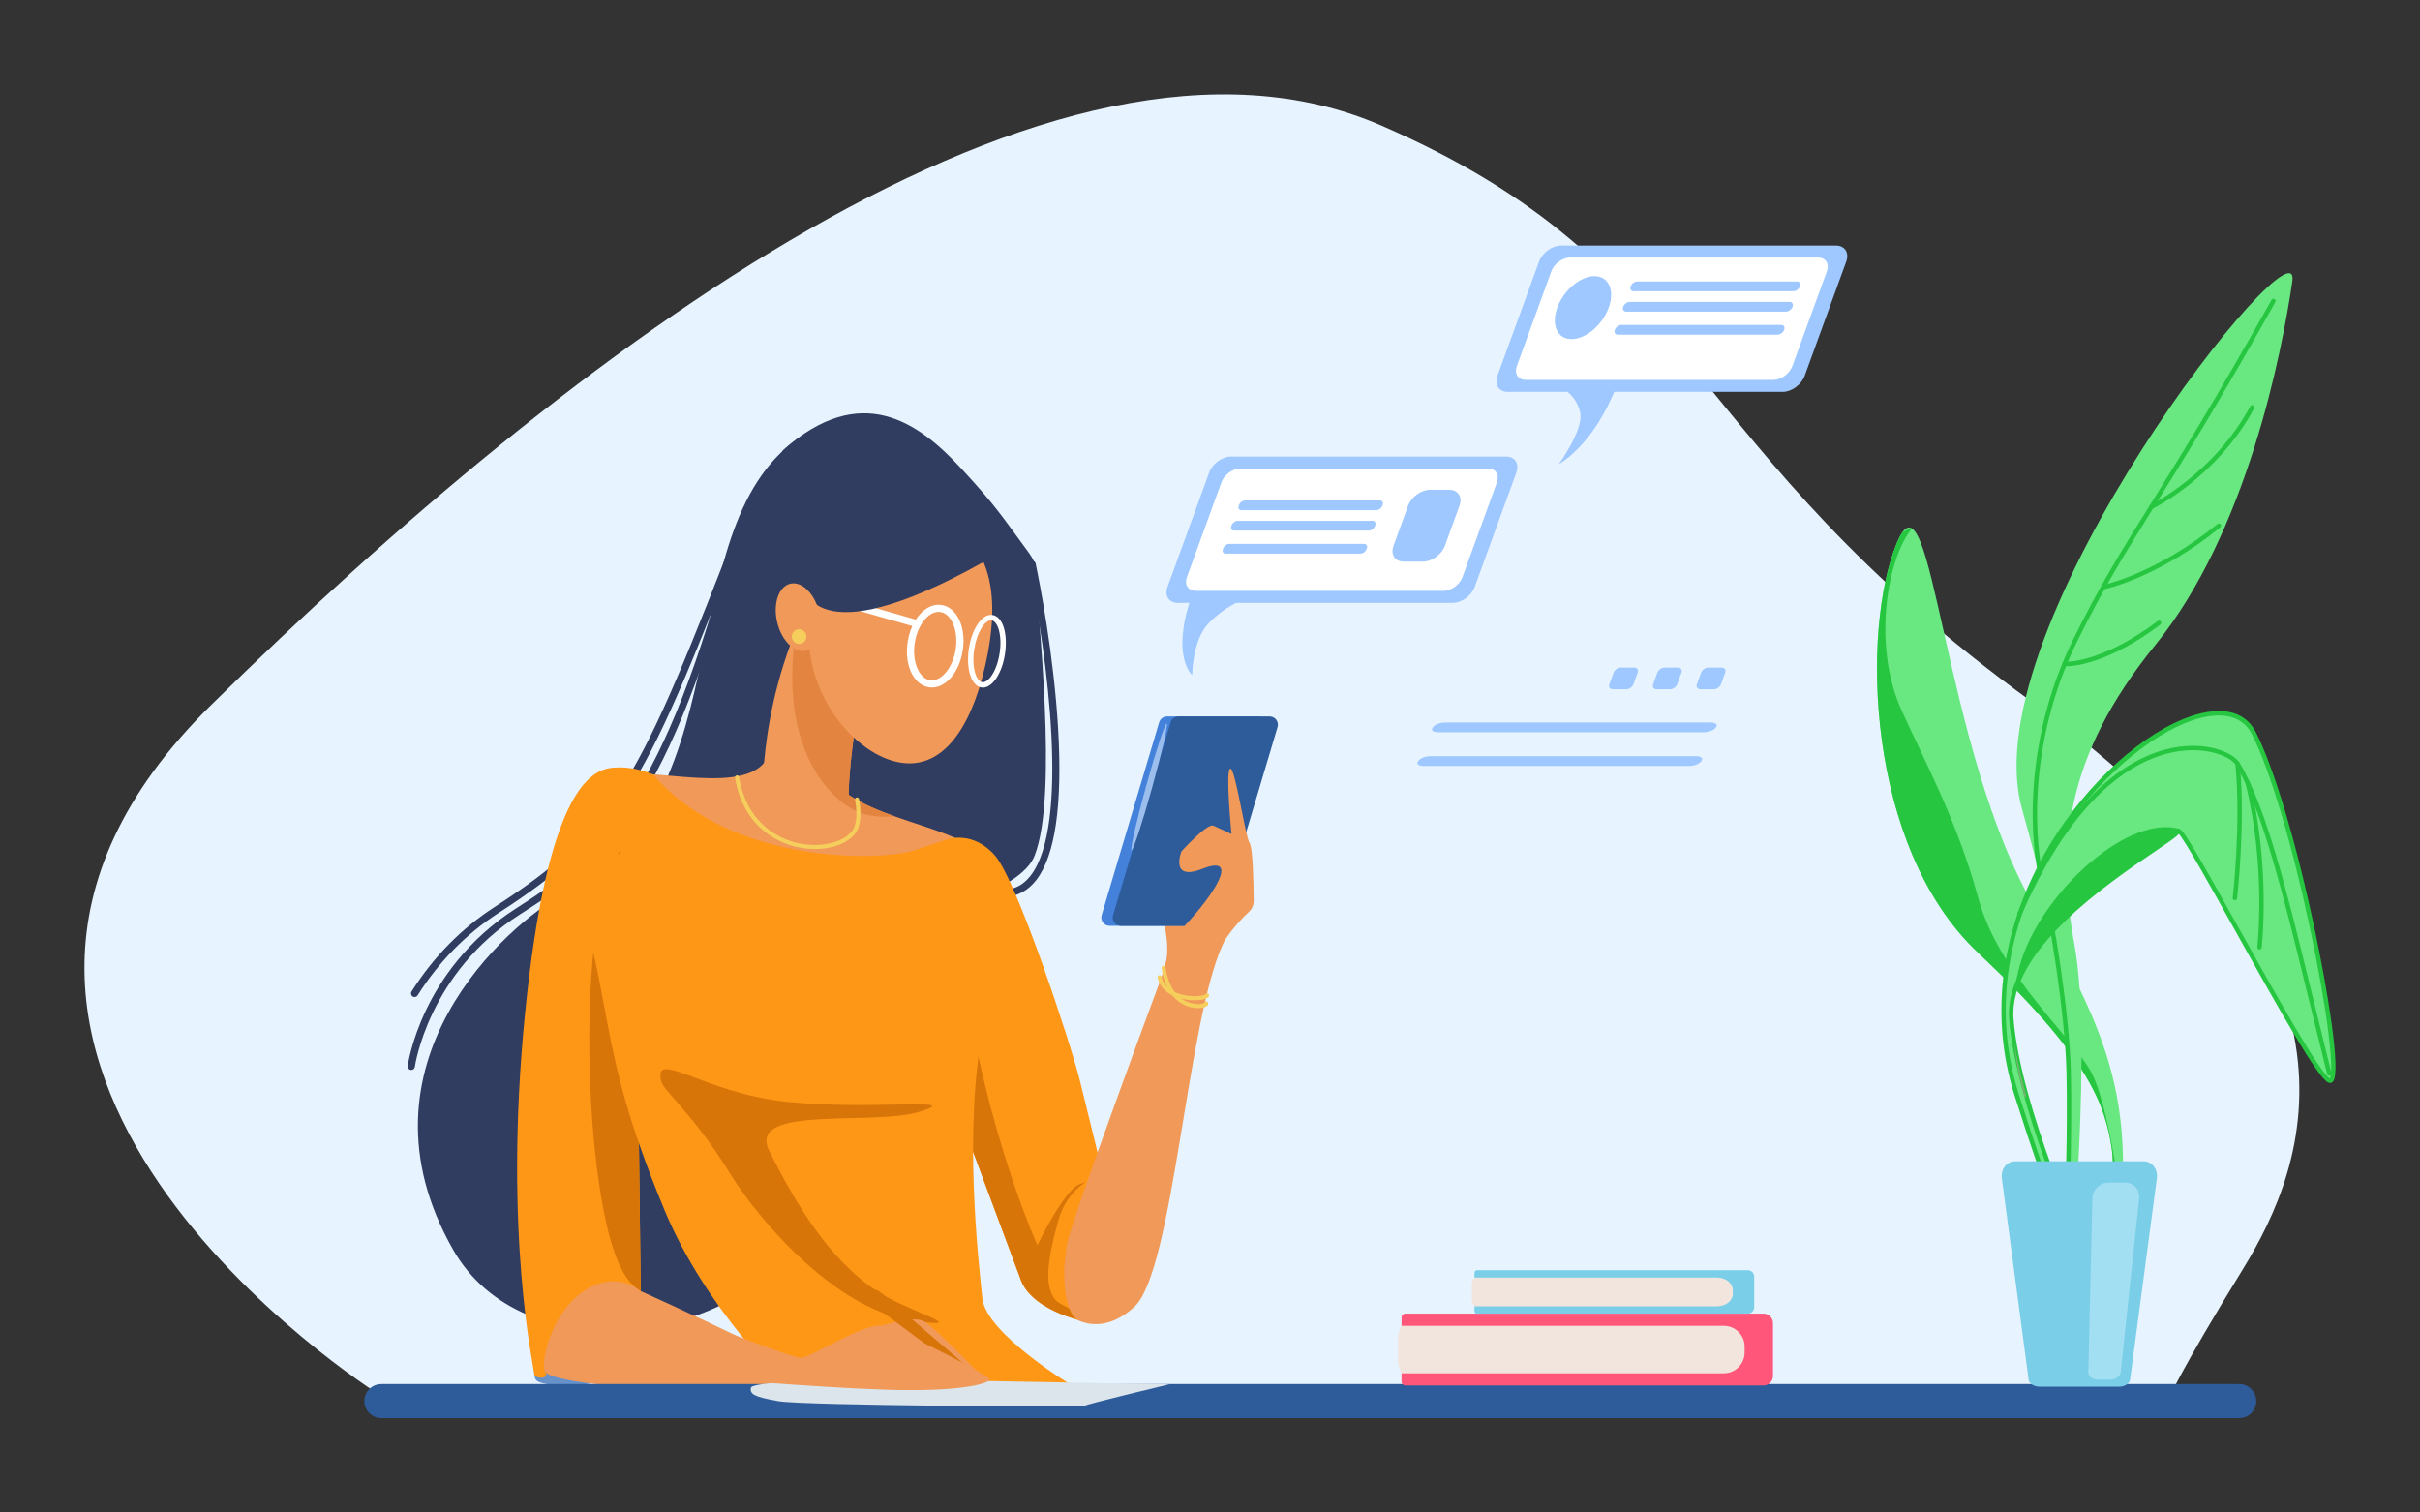 <?xml version="1.0" encoding="utf-8"?>
<!-- Generator: Adobe Illustrator 24.0.0, SVG Export Plug-In . SVG Version: 6.00 Build 0)  -->
<svg version="1.1" id="Слой_1"
	 xmlns="http://www.w3.org/2000/svg"
	 x="0px" y="0px" viewBox="0 0 3200 2000" style="enable-background:new 0 0 3200 2000;" xml:space="preserve">
<rect x="0" y="0" width="3200" height="2000" fill="#333333" stroke="none"/>
<g>
	<path style="fill:#E7F3FE;" d="M500.46,1843.42c0,0-699.86-439.61-221.56-910.87S1397.27-20.52,1826.32,165.87
		s390.47,422.02,861.73,763.16c471.26,341.14,362.24,611.94,277.83,749.09c-84.4,137.16-98.47,172.33-98.47,172.33L500.46,1843.42z"
		/>
	<path style="fill:#303C60;" d="M1035.02,595.6c103.63-92.3,179.74-37.24,236.42,24.29c45.18,49.05,51.48,59.92,88.8,110.74
		c5.54,7.54,9.8,15.92,9.97,25.28c1.05,56.18,29.79,293.71-2.16,375.68c-37.24,95.54-496.58,139.26-496.58,139.26L1035.02,595.6z"/>
	<g>
		<path style="fill:#303C60;" d="M1329.19,1185.98c-2.5,0-4.6-1.96-4.72-4.5c-0.13-2.61,1.88-4.83,4.49-4.97
			c13.63-0.69,24.72-6.82,33.92-18.73c51.5-66.73,22.54-289.51-2.69-410.62c-0.53-2.56,1.11-5.07,3.67-5.6
			c2.55-0.54,5.07,1.1,5.6,3.67c5.51,26.45,23.93,120.35,29.69,218.14c5.91,100.45-3.77,167.8-28.77,200.19
			c-10.84,14.04-24.61,21.58-40.93,22.41C1329.35,1185.98,1329.27,1185.98,1329.19,1185.98z"/>
	</g>
	<path style="fill:#303C60;" d="M1073.88,568.07c-199.17,110.11-77.72,482.55-330.33,615.33
		c-69.98,36.78-284.99,223.46-144.11,469.59c92.15,161,367.58,126.3,458.26-16.19C1148.37,1494.31,1073.88,568.07,1073.88,568.07z"
		/>
	<g>
		<path style="fill:#303C60;" d="M543.85,1414.84c-0.21,0-0.42-0.01-0.63-0.04c-2.59-0.34-4.41-2.72-4.07-5.31
			c0.18-1.32,4.51-32.66,24.37-74.22c18.3-38.3,53.84-92.67,119.19-134.26c116.88-74.38,194.47-144.48,286.2-490.02
			c0.67-2.53,3.27-4.03,5.79-3.36c2.53,0.67,4.03,3.26,3.36,5.79c-44.33,166.98-88.28,279.85-138.31,355.24
			c-46.47,70-94.28,103.64-151.95,140.34c-121.42,77.27-139.1,200.5-139.27,201.74C548.22,1413.11,546.18,1414.84,543.85,1414.84z"
			/>
	</g>
	<g>
		<path style="fill:#303C60;" d="M548.2,1318.39c-0.87,0-1.74-0.24-2.52-0.73c-2.21-1.39-2.87-4.32-1.48-6.53
			c28.88-45.72,65.67-83.22,109.34-111.46c164.14-106.15,191.3-167.17,326.87-516.72c0.95-2.44,3.69-3.65,6.13-2.7
			c2.44,0.95,3.65,3.69,2.7,6.13c-67.78,174.76-108.29,277.17-152.6,349.75c-47.59,77.95-101.29,121.91-177.96,171.49
			c-42.51,27.49-78.33,64.02-106.47,108.57C551.31,1317.61,549.77,1318.39,548.2,1318.39z"/>
	</g>
	<path style="fill:#F09959;" d="M1067.01,800.49c-68.58,142.42-58.03,271.66-58.03,271.66s7.91,50.11,39.56,60.66
		c31.65,10.55,76.49-21.1,73.85-63.3c-2.64-42.2,10.55-145.06,26.37-181.99C1164.59,850.6,1067.01,800.49,1067.01,800.49z"/>
	<path style="fill:#6791C9;" d="M704.69,1790.1c4.32,38.86-5.4,35.63,29.15,42.1c34.54,6.48,96.08-17.27,96.08-17.27l-69.09-128.47
		L704.69,1790.1z"/>
	<path style="fill:#F09959;" d="M1017.25,995.67c-19.43,63.15-165.16,14.57-216.16,29.15c-51,14.57-94.73,228.31-102.01,420.18
		c-7.29,191.88,2.43,344.89,21.86,369.18c19.43,24.29,340.04,34,369.18,24.29c29.15-9.71-242.88-131.15-242.88-131.15
		s-17-223.45,4.86-337.61c21.86-114.15,218.59-264.74,218.59-264.74L1017.25,995.67z"/>
	<path style="fill:#F09959;" d="M1085.26,1015.1c51,77.72,184.59,68.01,230.74,131.15c46.15,63.15,143.3,410.47,143.3,410.47
		l102.01-352.18c0,0,82.73-13.9,55.86,43.72c-47.78,102.47-65.59,433.07-117.41,480.03c-57.62,52.22-114.97,9.72-147.33-81.71
		c-31.3-88.44-109.3-279.31-165.16-352.18c-55.86-72.86-116.58-189.45-116.58-189.45L1085.26,1015.1z"/>
	<path style="fill:#FF9716;" d="M864.24,1024.81c102.01,119.01,301.17,114.15,344.89,99.58c43.72-14.57,43.72-14.57,43.72-14.57
		s34-12.14,63.15,21.86c29.14,34,99.58,247.74,111.72,296.31c12.14,48.57,31.57,128.73,31.57,128.73s-52.11,62.54-52.11,125.7
		c0,63.15,22.13,63.69,22.13,63.69s-64.74-14.51-79.32-53.37c-14.57-38.86-145.73-391.04-145.73-391.04l-361.89,7.29l4.86,398.33
		c0,0-31.57-29.15-75.29,0c-43.72,29.14-58.29,97.15-51.01,106.87c7.29,9.72-14.57,9.72-14.57,2.43
		c0-7.29-41.29-184.59-12.14-476.05c29.15-291.46,85.01-323.03,116.58-325.46C842.38,1012.67,864.24,1024.81,864.24,1024.81z"/>
	<g>
		<path style="fill:#6791C9;" d="M1414.49,1741.08c0.68,0.23,1.08,0.23,1.08,0.23S1415.18,1741.23,1414.49,1741.08z"/>
		<path style="fill:#D87509;" d="M1428.51,1565.56c-21.05,6.48-56.68,80.96-56.68,80.96s-80.96-176.5-105.25-421.01l-28.9,165.88
			c39.9,107.12,102.51,275.19,112.32,301.35c13.33,35.55,67.09,50.38,74.46,52.02c-2.02-0.68-6.47-3.37-10.16-14.04
			c-2.12-1.94-14.29-7.62-16.56-9.71c-19.43-17.81-11.33-59.91,1.62-106.87C1412.32,1567.17,1449.56,1559.08,1428.51,1565.56z"/>
	</g>
	<path style="fill:#D87509;" d="M859.8,1308.63l-40.14-183.52c-43.72,61.54-48.58,272.04-30.77,416.16
		c14.61,118.19,36.46,148.86,51.47,161.18c4.44,2.62,6.87,4.86,6.87,4.86l-4.86-398.33L859.8,1308.63z"/>
	<path style="fill:#FF9716;" d="M743.55,1123.49c74.49,200.79,37.24,241.27,135.26,476.95c54.74,131.63,160.3,230.74,160.3,230.74
		s85.01,21.86,191.88,14.57c106.87-7.29,185.11-14.63,185.11-14.63s-112.24-67.95-117.1-114.1c-4.86-46.15-25.94-229.19,1.59-358.74
		c21.5-101.16-67.17-202.32-67.17-202.32l-148.16-7.29L743.55,1123.49z"/>
	<path style="fill:#D87509;" d="M874.71,1431.15c-12.96-46.96,55.05,14.57,166.78,25.91c111.73,11.34,236.42-6.48,174.89,12.95
		c-61.53,19.43-229.94-9.72-199.17,51.82c36.21,72.42,78.96,142.5,140.88,184.6c40.48,27.53,137.64,53.44,43.72,38.86
		c-93.92-14.58-194.32-124.69-238.03-195.93C920.05,1478.11,877.6,1441.63,874.71,1431.15z"/>
	<path style="fill:#E38540;" d="M1122.12,1051.03c0.98-48.47,12.81-131.2,26.65-163.5c11.34-26.46-35.53-59.68-63.03-76.39l-23.25-1
		c-3.54,7.72-6.87,15.4-9.97,23.01c-24.55,161.2,48.92,227.81,83.98,241.22c15.13,5.79,32.09,6.43,46.58,5.12
		C1161.44,1071.79,1140.34,1063.04,1122.12,1051.03z"/>
	<g>
		<path style="fill:#F5CE5C;" d="M1077.63,1122.7c-8.43,0-17.17-1.01-25.85-3.13c-20.26-4.94-68.61-23.72-79.86-91.17
			c-0.24-1.46,0.74-2.85,2.21-3.09c1.45-0.24,2.84,0.74,3.09,2.21c10.72,64.31,56.6,82.15,75.83,86.85
			c29.88,7.28,61.58,0.54,73.74-15.69c9.76-13.01,3.9-40.72,3.84-41c-0.32-1.45,0.6-2.88,2.05-3.19c1.44-0.32,2.88,0.6,3.19,2.05
			c0.27,1.23,6.44,30.39-4.79,45.36C1121.13,1115.16,1100.61,1122.7,1077.63,1122.7z"/>
	</g>
	<path style="fill:#F09959;" d="M1306.19,863.85c-16.47,87-54.53,157.18-118.92,143.96c-64.39-13.23-132.09-105.12-114.27-191.86
		c17.81-86.74,84.46-146.32,148.86-133.09C1286.25,696.08,1328.14,747.93,1306.19,863.85z"/>
	<path style="fill:#F09959;" d="M1535.38,1293.51c0,0-119.02,319.81-124.69,353.01c-5.67,33.19,5.67,54.25,8.91,54.25
		c3.24,0,104.44-173.26,104.44-173.26L1535.38,1293.51z"/>
	<path style="fill:#F09959;" d="M1540.24,1279.48c9.72-32.39-5.4-73.41-5.4-73.41l43.18,5.4L1540.24,1279.48z"/>
	<g>
		<path style="fill:#4381DB;" d="M1587.69,1224.24H1467.2c-7.31,0-12.56-7.05-10.47-14.05l76.06-255.02
			c1.39-4.63,5.64-7.8,10.48-7.8h120.49c7.31,0,12.56,7.04,10.47,14.05l-76.06,255.02
			C1596.78,1221.07,1592.52,1224.24,1587.69,1224.24z"/>
		<path style="fill:#2E5B9A;" d="M1602.8,1224.24h-120.49c-7.32,0-12.57-7.05-10.48-14.05l76.06-255.02
			c1.38-4.63,5.64-7.8,10.48-7.8h120.49c7.31,0,12.57,7.04,10.48,14.05l-76.06,255.02
			C1611.9,1221.07,1607.63,1224.24,1602.8,1224.24z"/>
		<path style="fill:#9CBEED;" d="M1515.57,1039.39c-12.84,46.28-21.49,84.29-19.31,84.9c2.18,0.6,14.36-36.42,27.2-82.71
			c12.85-46.28,21.49-84.29,19.31-84.9C1540.59,956.08,1528.41,993.11,1515.57,1039.39z"/>
	</g>
	<path style="fill:#F09959;" d="M1597.45,1299.99c3.56-42.05,39.99-81.48,53.85-94.05c4.21-3.82,6.59-9.25,6.54-14.94
		c-0.2-20.96-1.13-70.45-5.47-76.23c-5.52-7.36-19.32-102.11-25.76-98.43c-6.44,3.68,1.84,86.47,1.84,86.47s-15.64-7.36-23.92-11.04
		c-8.28-3.68-42.32,34.04-42.32,34.04s-15.96,40.32,27.67,23.05c51.82-20.51,12.95,36.7-21.59,73.41
		c-28.47,30.24-4.24,36.93-4.24,36.93l23-0.92L1597.45,1299.99z"/>
	<g>
		<path style="fill:#F5CE5C;" d="M1584.41,1333.08c-3.82,0-8.14-0.59-12.49-1.95c-11.21-3.49-30.78-14.76-35.95-51
			c-0.21-1.47,0.81-2.83,2.28-3.04c1.47-0.2,2.82,0.81,3.04,2.28c4.43,30.99,19.45,42.3,31.28,46.33c9.67,3.3,17.66,1.77,19.68,0.65
			c0.13-0.92,0.73-1.75,1.66-2.12c1.37-0.55,2.94,0.12,3.49,1.49c0.54,1.36,0.22,2.86-0.85,4.03
			C1594.65,1331.77,1590.09,1333.08,1584.41,1333.08z"/>
	</g>
	<g>
		<path style="fill:#F5CE5C;" d="M1579.89,1322.67c-3.58,0-7.31-0.27-10.86-0.79c-20.82-3.02-34.78-13.59-38.28-28.98
			c-0.33-1.44,0.57-2.88,2.02-3.21c1.45-0.32,2.88,0.58,3.21,2.02c3.35,14.69,16.7,20.94,27.32,23.59
			c14.88,3.72,28.86,1.43,30.53-0.5c0.73-1.29,2.33-1.72,3.63-0.98c1.29,0.73,1.72,2.4,1,3.69
			C1596.44,1321.05,1588.63,1322.67,1579.89,1322.67z"/>
	</g>
	<g>
		<path style="fill:#FFFFFF;" d="M1232.29,909.13c-1.32,0-2.64-0.1-3.97-0.3c-20.43-3.13-32.78-29.49-28.1-60.02
			c2.17-14.17,7.78-27.01,15.81-36.16c8.54-9.73,18.83-14.24,28.97-12.69c20.43,3.13,32.77,29.49,28.1,60.02
			C1268.72,888.51,1251.24,909.13,1232.29,909.13z M1241.11,809.13c-6.09,0-12.39,3.4-17.97,9.76
			c-6.85,7.81-11.67,18.94-13.57,31.35c-3.74,24.43,5.5,46.97,20.18,49.22c14.67,2.26,30.24-16.5,33.98-40.93
			c3.74-24.43-5.5-46.97-20.18-49.22C1242.75,809.19,1241.93,809.13,1241.11,809.13z"/>
	</g>
	<g>
		<path style="fill:#FFFFFF;" d="M1299.64,909.25c-0.65,0-1.3-0.05-1.94-0.15c-13.38-2.05-20.64-24.71-16.52-51.59
			c4.12-26.89,17.86-46.38,31.2-44.29c6.89,1.06,12.32,7.36,15.28,17.77c2.69,9.46,3.13,21.47,1.24,33.83
			C1324.98,890.4,1312.38,909.25,1299.64,909.25z M1310.41,820.23c-7.88,0-18.6,15.17-22.16,38.36
			c-3.69,24.09,2.59,42.22,10.53,43.44c7.99,1.18,19.35-14.22,23.04-38.3c1.74-11.36,1.37-22.3-1.05-30.79
			c-2.12-7.44-5.57-12.05-9.48-12.65C1311.01,820.25,1310.71,820.23,1310.41,820.23z"/>
	</g>
	<g>
		<path style="fill:#FFFFFF;" d="M1209.91,828.66c-0.43,0-0.87-0.06-1.3-0.18l-158.69-45.34c-2.51-0.72-3.97-3.34-3.25-5.85
			c0.72-2.51,3.33-3.97,5.85-3.25l158.69,45.34c2.51,0.72,3.97,3.34,3.25,5.85C1213.86,827.3,1211.97,828.66,1209.91,828.66z"/>
	</g>
	<path style="fill:#303C60;" d="M1323.25,730c-245.59,144.66-259.08,47.5-259.08,47.5l14.57-138.18l145.73,8.09L1323.25,730z"/>
	<path style="fill:#F09959;" d="M1083.17,809.61c5.72,24.45-2.09,47.18-17.43,50.76c-15.34,3.58-32.41-13.33-38.12-37.79
		c-5.72-24.46,2.09-47.18,17.43-50.77C1060.39,768.23,1077.46,785.15,1083.17,809.61z"/>
	<path style="fill:#F5CE5C;" d="M1066.35,841.73c0,5.34-4.33,9.67-9.67,9.67c-5.34,0-9.67-4.33-9.67-9.67
		c0-5.34,4.33-9.67,9.67-9.67C1062.02,832.05,1066.35,836.38,1066.35,841.73z"/>
	<path style="fill:#2E5B9A;" d="M2960.96,1875.19H504.28c-12.43,0-22.51-10.08-22.51-22.51s10.08-22.51,22.51-22.51h2456.68
		c12.43,0,22.51,10.08,22.51,22.51S2973.4,1875.19,2960.96,1875.19z"/>
	<path style="fill:#DBE5EB;" d="M1086.61,1825.83c0,0-92.61,1.17-93.78,9.38c-1.17,8.21,3.52,11.72,36.34,17.58
		c32.82,5.86,402.09,8.21,405.61,5.86c3.52-2.34,111.37-28.14,111.37-28.14l-259.07-4.69H1086.61z"/>
	<path style="fill:#F09959;" d="M1137.04,1764.19c0,0,66.39-29.15,85.82-16.2c19.43,12.96,75.57,72.33,75.57,72.33L1137.04,1764.19z
		"/>
	<path style="fill:#D87509;" d="M1294.77,1825.61c-1.26,1.58-3.14,2.24-4.2,1.45l-136.61-101.7c-7.36-5.48-10.86-13.86-7.32-18.28
		c3.54-4.42,12.48-2.85,19.44,3.13l129.19,110.98C1296.26,1822.05,1296.03,1824.03,1294.77,1825.61z"/>
	<path style="fill:#F09959;" d="M936.25,1751.77c0,0,110.11,43.72,123.07,43.72c12.95,0,85.28-48.58,109.57-42.1
		c24.29,6.48,143.04,66.39,139.8,71.25c-3.24,4.86-37.24,16.19-137.64,12.96c-100.39-3.24-263.94-17.81-263.94-17.81L936.25,1751.77
		z"/>
	<path style="fill:#FF567A;" d="M2331.98,1832.03h-473.72c-2.73,0-4.97-2.24-4.97-4.97v-85.01c0-2.73,2.24-4.97,4.97-4.97h473.72
		c6.86,0,12.48,5.61,12.48,12.48v70C2344.46,1826.42,2338.84,1832.03,2331.98,1832.03z"/>
	<path style="fill:#F2E5DE;" d="M2279.45,1753.15h-426.11c-2.98,4.95-4.74,10.73-4.74,16.9v29.01c0,6.18,1.76,11.95,4.74,16.9
		h426.11c15.13,0,27.51-12.38,27.51-27.5v-7.81C2306.96,1765.53,2294.58,1753.15,2279.45,1753.15z"/>
	<path style="fill:#7BCEE8;" d="M2311.16,1737.08h-358.11c-1.85,0-3.36-1.51-3.36-3.36V1683c0-1.85,1.51-3.36,3.36-3.36h358.11
		c4.63,0,8.42,3.79,8.42,8.42v40.59C2319.58,1733.29,2315.79,1737.08,2311.16,1737.08z"/>
	<path style="fill:#F2E5DE;" d="M2270.63,1689.36h-320.89c-2.25,3-3.57,6.49-3.57,10.22v17.55c0,3.74,1.32,7.23,3.57,10.23h320.89
		c11.39,0,20.71-7.49,20.71-16.64V1706C2291.34,1696.85,2282.02,1689.36,2270.63,1689.36z"/>
	<g>
		<path style="fill:#9EC8FF;" d="M2357.5,518.15h-364c-11.61,0-17.64-9.5-13.42-21.1l55.04-151.22c4.22-11.61,17.18-21.1,28.78-21.1
			h364c11.6,0,17.64,9.5,13.42,21.1l-55.04,151.22C2382.06,508.65,2369.11,518.15,2357.5,518.15z"/>
		<path style="fill:#FFFFFF;" d="M2345.16,502.32h-327.79c-10.05,0-15.28-8.23-11.63-18.28l45.58-125.22
			c3.66-10.05,14.87-18.27,24.93-18.27h327.79c10.05,0,15.28,8.22,11.63,18.27l-45.58,125.22
			C2366.43,494.1,2355.22,502.32,2345.16,502.32z"/>
		<path style="fill:#9EC8FF;" d="M2137.97,509.36c-30.19,79.71-76.66,104.33-76.66,104.33s33.05-45.72,28.26-67.99
			c-4.79-22.27-22.48-31.66-22.48-31.66L2137.97,509.36z"/>
		<path style="fill:#9EC8FF;" d="M2371.5,385.09h-211.3c-3.46,0-5.27-2.84-4.01-6.3l0.11-0.29c1.26-3.46,5.13-6.3,8.59-6.3h211.31
			c3.46,0,5.27,2.84,4.01,6.3l-0.11,0.29C2378.83,382.26,2374.96,385.09,2371.5,385.09z"/>
		<path style="fill:#9EC8FF;" d="M2361.68,412.06h-211.31c-3.46,0-5.27-2.83-4.01-6.3l0.1-0.29c1.26-3.46,5.13-6.3,8.59-6.3h211.3
			c3.47,0,5.27,2.84,4.01,6.3l-0.11,0.29C2369.02,409.22,2365.15,412.06,2361.68,412.06z"/>
		<path style="fill:#9EC8FF;" d="M2350.59,442.54h-211.3c-3.47,0-5.27-2.84-4.01-6.3l0.11-0.29c1.26-3.47,5.13-6.3,8.59-6.3h211.31
			c3.46,0,5.27,2.83,4.01,6.3l-0.11,0.29C2357.92,439.7,2354.06,442.54,2350.59,442.54z"/>
		<path style="fill:#9EC8FF;" d="M2127.24,406.78c-8.36,22.98-30.36,41.62-49.14,41.62c-18.78,0-27.22-18.63-18.85-41.62
			c8.37-22.98,30.37-41.62,49.14-41.62C2127.17,365.16,2135.61,383.8,2127.24,406.78z"/>
	</g>
	<g>
		<path style="fill:#9EC8FF;" d="M2150.61,911.44h-18.04c-3.81,0-5.77-3.09-4.39-6.9l5.41-14.86c1.39-3.81,5.6-6.9,9.41-6.9h18.04
			c3.81,0,5.77,3.09,4.39,6.9l-5.41,14.86C2158.64,908.36,2154.42,911.44,2150.61,911.44z"/>
		<path style="fill:#9EC8FF;" d="M2208.49,911.44h-18.04c-3.81,0-5.77-3.09-4.39-6.9l5.41-14.86c1.39-3.81,5.6-6.9,9.41-6.9h18.04
			c3.81,0,5.77,3.09,4.39,6.9l-5.41,14.86C2216.51,908.36,2212.3,911.44,2208.49,911.44z"/>
		<path style="fill:#9EC8FF;" d="M2266.37,911.44h-18.04c-3.81,0-5.77-3.09-4.39-6.9l5.41-14.86c1.38-3.81,5.6-6.9,9.41-6.9h18.04
			c3.81,0,5.77,3.09,4.38,6.9l-5.41,14.86C2274.4,908.36,2270.18,911.44,2266.37,911.44z"/>
	</g>
	<g>
		<path style="fill:#9EC8FF;" d="M1921.27,797.15h-364c-11.61,0-17.64-9.5-13.42-21.1l55.04-151.22
			c4.22-11.61,17.18-21.1,28.78-21.1h364c11.61,0,17.65,9.5,13.42,21.1l-55.04,151.22C1945.82,787.66,1932.87,797.15,1921.27,797.15
			z"/>
		<path style="fill:#FFFFFF;" d="M1908.93,781.32h-327.79c-10.05,0-15.28-8.22-11.63-18.27l45.58-125.22
			c3.66-10.05,14.88-18.28,24.93-18.28h327.79c10.05,0,15.28,8.22,11.63,18.28l-45.58,125.22
			C1930.2,773.1,1918.98,781.32,1908.93,781.32z"/>
		<path style="fill:#9EC8FF;" d="M1575.71,788.36c-27.84,79.72,0.71,104.34,0.71,104.34s0.23-45.72,21.23-67.99
			c21-22.27,45.52-31.65,45.52-31.65L1575.71,788.36z"/>
		<path style="fill:#9EC8FF;" d="M1819.97,674.65h-178.31c-3.19,0-4.85-2.61-3.69-5.8l0.47-1.29c1.16-3.19,4.72-5.8,7.91-5.8h178.31
			c3.19,0,4.85,2.61,3.69,5.8l-0.47,1.29C1826.72,672.04,1823.15,674.65,1819.97,674.65z"/>
		<path style="fill:#9EC8FF;" d="M1810.15,701.61h-178.3c-3.19,0-4.85-2.61-3.69-5.8l0.47-1.29c1.16-3.19,4.72-5.8,7.92-5.8h178.3
			c3.19,0,4.85,2.61,3.69,5.8l-0.47,1.29C1816.9,699,1813.34,701.61,1810.15,701.61z"/>
		<path style="fill:#9EC8FF;" d="M1799.06,732.09h-178.31c-3.19,0-4.85-2.61-3.69-5.8l0.47-1.29c1.16-3.19,4.72-5.8,7.91-5.8h178.31
			c3.19,0,4.85,2.61,3.69,5.8l-0.47,1.29C1805.81,729.48,1802.25,732.09,1799.06,732.09z"/>
		<path style="fill:#9EC8FF;" d="M2252.83,968.3h-351.32c-6.29,0-9.56-2.61-7.27-5.8l0.92-1.29c2.29-3.19,9.31-5.8,15.6-5.8h351.32
			c6.29,0,9.56,2.61,7.27,5.8l-0.93,1.29C2266.14,965.69,2259.12,968.3,2252.83,968.3z"/>
		<path style="fill:#9EC8FF;" d="M2233.5,1012.85h-351.32c-6.29,0-9.56-2.61-7.27-5.8l0.93-1.29c2.29-3.19,9.31-5.8,15.6-5.8h351.32
			c6.29,0,9.56,2.61,7.27,5.8l-0.92,1.29C2246.81,1010.24,2239.79,1012.85,2233.5,1012.85z"/>
		<path style="fill:#9EC8FF;" d="M1881.91,742.64h-25.79c-11.61,0-17.64-9.49-13.42-21.1l19.2-52.75
			c4.23-11.61,17.18-21.1,28.78-21.1h25.79c11.61,0,17.65,9.5,13.42,21.1l-19.2,52.75C1906.46,733.14,1893.51,742.64,1881.91,742.64
			z"/>
	</g>
	<g>
		<path style="fill:#69E781;" d="M2781.64,1762.13c46.82-256.9,36.57-348.79-88.84-558.48
			c-125.41-209.69-137.38-599.91-184.64-485.46c-47.27,114.45-40.91,401.87,107.24,541.35
			c148.15,139.48,168.09,201.93,176.89,258.71c8.8,56.77-21.15,231.26-21.15,231.26L2781.64,1762.13z"/>
		<path style="fill:#26C640;" d="M2805.09,1596.58c0.08-0.99,0.14-1.96,0.21-2.94c-2.75-21.08-17.63-129.47-38.22-172.24
			c-22.86-47.48-123.09-130.13-151.23-233.87c-28.14-103.75-72.73-184.16-101.99-249.7c-38.63-86.53-17.51-201.56,14.42-238.93
			c-0.77-0.51-1.55-0.86-2.34-1.07l-10.61,6.41c-2.31,3.33-4.7,7.94-7.19,13.96c-47.27,114.45-40.91,401.87,107.24,541.35
			c148.15,139.48,168.09,201.93,176.89,258.71c2.37,15.31,1.92,39.2,0.01,65.91L2805.09,1596.58z"/>
		<path style="fill:#69E781;" d="M2717.64,1716.81c34.84-301.9,23.22-406.4-44.12-647.92c-67.35-241.52,371.57-791.9,357.63-696.69
			c-13.93,95.21-60.38,332.09-181.14,480.71c-120.76,148.63-130.05,269.39-106.83,397.11c23.22,127.73-4.65,424.98-4.65,424.98
			l-13.94,53.41L2717.64,1716.81z"/>
		<g>
			<path style="fill:#26C640;" d="M2733.67,1591.36c-0.04,0-0.08,0-0.11,0c-1.61-0.06-2.86-1.41-2.8-3.02
				c0.04-0.93,3.49-94,1.76-170.39c-1.74-76.46-22.46-207.49-35.06-252.49c-11.48-40.98-25.91-178.42,44.15-320.35
				c34.9-70.7,62.76-115.39,101.31-177.25c38.11-61.14,85.53-137.24,160.77-271.28c0.79-1.4,2.56-1.9,3.97-1.11
				c1.4,0.79,1.9,2.56,1.11,3.97c-75.3,134.16-122.77,210.32-160.9,271.51c-38.47,61.72-66.26,106.32-101.03,176.75
				c-69.25,140.29-55.07,275.82-43.77,316.2c12.68,45.29,33.53,177.07,35.28,253.93c1.74,76.57-1.73,169.81-1.76,170.74
				C2736.53,1590.13,2735.23,1591.36,2733.67,1591.36z"/>
		</g>
		<path style="fill:#69E781;" d="M2729.25,1825.27c20.9-202.04,24.4-102.4-62.4-376.91c-99.34-314.19,255.15-593.12,313.21-479.32
			c58.06,113.79,125.4,471.43,99.86,459.81c-25.54-11.61-195.07-343.7-199.72-329.77c-4.64,13.94-229.9,130.05-220.62,248.49
			c9.29,118.44,95.21,306.54,95.21,306.54l-2.32,173.48L2729.25,1825.27z"/>
		<g>
			<path style="fill:#26C640;" d="M2752.48,1825.23c-0.1,0-0.19,0-0.29-0.01l-23.22-2.32c-0.77-0.08-1.48-0.46-1.97-1.06
				c-0.49-0.6-0.72-1.37-0.64-2.14c2.42-23.34,4.65-43,6.44-58.79c9.73-85.78,9.73-85.78-16.9-159.26
				c-12.03-33.21-28.51-78.68-51.82-152.41c-17.43-55.14-21.94-112.27-13.39-169.83c7.54-50.74,24.95-100.77,51.77-148.68
				c45.98-82.18,118.34-152.76,184.35-179.81c45.87-18.8,80.81-12.69,95.85,16.79c24.64,48.3,54.11,147.2,78.82,264.56
				c14.26,67.73,35.22,185.67,23.31,198.13c-1.62,1.69-3.88,2.11-6.07,1.11c-13.94-6.34-60.08-87.76-123.75-202.1
				c-31.92-57.32-64.86-116.48-73.75-126.68c-3.58,3.98-12.63,10.21-31.37,22.93c-63.1,42.8-194.4,131.85-187.35,221.69
				c9.14,116.56,94.1,303.68,94.96,305.56c0.18,0.39,0.27,0.82,0.27,1.25l-2.32,168.21c-0.01,0.82-0.36,1.59-0.97,2.13
				C2753.88,1824.97,2753.19,1825.23,2752.48,1825.23z M2732.45,1817.38l17.15,1.72l2.27-164.38
				c-5.35-11.86-86.23-192.66-95.2-306.92c-7.31-93.21,125.88-183.56,189.89-226.97c15.21-10.31,29.57-20.06,30.9-22.74
				c0.42-1.28,1.55-2.2,2.91-2.33c5.63-0.53,16.77,17.81,79.68,130.81c45.15,81.09,106.87,191.92,120.76,199.48
				c1.07-1.74,4.23-11.26-1.92-60.3c-4.44-35.46-12.59-82.11-22.94-131.35c-24.65-117.3-53.99-216-78.5-264.03
				c-13.49-26.44-45.73-31.56-88.45-14.05c-115.76,47.45-293.12,257.96-219.38,491.17c23.27,73.61,39.73,119.02,51.74,152.18
				c27.09,74.77,27.09,74.77,17.21,161.9C2736.78,1777.47,2734.74,1795.4,2732.45,1817.38z"/>
		</g>
		<path style="fill:#7BCEE8;" d="M2802.24,1833.64h-105.39c-7.25,0-13.72-4.12-14.4-9.25l-35.41-266.22
			c-1.63-12.28,6.49-22.63,18.09-22.63h168.83c11.61,0,19.73,10.35,18.09,22.63l-35.41,266.22
			C2815.96,1829.53,2809.48,1833.64,2802.24,1833.64z"/>
		<path style="fill:#A2DFF2;" d="M2789.74,1824.46h-15.09c-7.38,0-13.32-4.27-13.2-9.59l5.33-229.96
			c0.27-11.44,9.65-21.06,20.84-21.06h22.89c11.19,0,19.33,9.62,18.11,21.06l-24.45,229.96
			C2803.62,1820.19,2797.12,1824.46,2789.74,1824.46z"/>
		<g>
			<path style="fill:#74B570;" d="M2677.4,1451.87l1.86-3.24c-6.82-24.65-12.53-49.19-16.18-72.13
				C2666.85,1419.88,2677.4,1451.87,2677.4,1451.87z"/>
			<path style="fill:#26C640;" d="M2677.4,1257.27c-6.85,17.12-11.02,34.96-13.32,52.58c31.11-102.12,204.34-194.31,215.59-209.86
				l2-3.91C2816.61,1077.91,2712.57,1169.35,2677.4,1257.27z"/>
		</g>
		<g>
			<path style="fill:#26C640;" d="M3080.08,1422.55c-1.31,0-2.5-0.89-2.83-2.22l-31.47-128.06
				c-24.58-100.35-55.17-225.23-89.51-280.82c-5.66-9.17-30.39-21.56-65.41-19.09c-47.34,3.35-138.58,36.05-217.82,217.43
				c-0.65,1.47-2.36,2.15-3.84,1.51c-1.47-0.65-2.15-2.36-1.5-3.84c80.47-184.18,174.1-217.46,222.75-220.91
				c37.84-2.66,64.18,11.16,70.78,21.84c34.82,56.37,64.25,176.51,90.21,282.5l31.48,128.05c0.38,1.57-0.57,3.14-2.13,3.53
				C3080.55,1422.52,3080.31,1422.55,3080.08,1422.55z"/>
		</g>
		<g>
			<path style="fill:#26C640;" d="M2987.77,1255.5c-0.11,0-0.23,0-0.34-0.02c-1.6-0.19-2.74-1.63-2.56-3.23
				c0.12-1.05,11.92-106.31-15.76-217c-0.39-1.56,0.56-3.14,2.12-3.53c1.57-0.39,3.14,0.56,3.53,2.12
				c27.94,111.76,16.02,218.03,15.89,219.09C2990.48,1254.41,2989.23,1255.5,2987.77,1255.5z"/>
		</g>
		<g>
			<path style="fill:#26C640;" d="M2955.24,1190.44c-0.11,0-0.23-0.01-0.35-0.02c-1.6-0.19-2.74-1.64-2.55-3.23
				c0.11-0.97,11.3-97.34,3.51-176.98c-0.15-1.6,1.02-3.03,2.62-3.18c1.59-0.18,3.03,1.01,3.18,2.62
				c7.85,80.27-3.41,177.26-3.52,178.23C2957.95,1189.35,2956.7,1190.44,2955.24,1190.44z"/>
		</g>
		<g>
			<path style="fill:#26C640;" d="M2844.45,673.46c-1.08,0-2.13-0.61-2.63-1.65c-0.7-1.45-0.09-3.19,1.37-3.89
				c0.83-0.4,84.15-41.15,132.34-130.64c0.76-1.42,2.54-1.94,3.95-1.18c1.42,0.76,1.95,2.53,1.18,3.95
				c-49.12,91.22-134.1,132.72-134.95,133.13C2845.31,673.37,2844.88,673.46,2844.45,673.46z"/>
		</g>
		<g>
			<path style="fill:#26C640;" d="M2782.91,778.96c-1.35,0-2.57-0.95-2.85-2.33c-0.32-1.57,0.69-3.11,2.27-3.44
				c0.68-0.14,68.92-14.76,149.98-80.3c1.26-1.01,3.09-0.82,4.1,0.43c1.01,1.25,0.82,3.09-0.43,4.1
				c-82.25,66.5-151.78,81.34-152.47,81.48C2783.3,778.95,2783.1,778.96,2782.91,778.96z"/>
		</g>
		<g>
			<path style="fill:#26C640;" d="M2732.05,881c-1.2,0-1.91-0.04-2.11-0.06c-1.61-0.12-2.81-1.52-2.69-3.12
				c0.12-1.61,1.53-2.81,3.12-2.69c0.47,0.04,47.5,2.6,122.89-53.94c1.29-0.96,3.11-0.7,4.08,0.58c0.97,1.29,0.7,3.11-0.58,4.08
				C2787.53,877.77,2742.24,881,2732.05,881z"/>
		</g>
	</g>
</g>
</svg>
